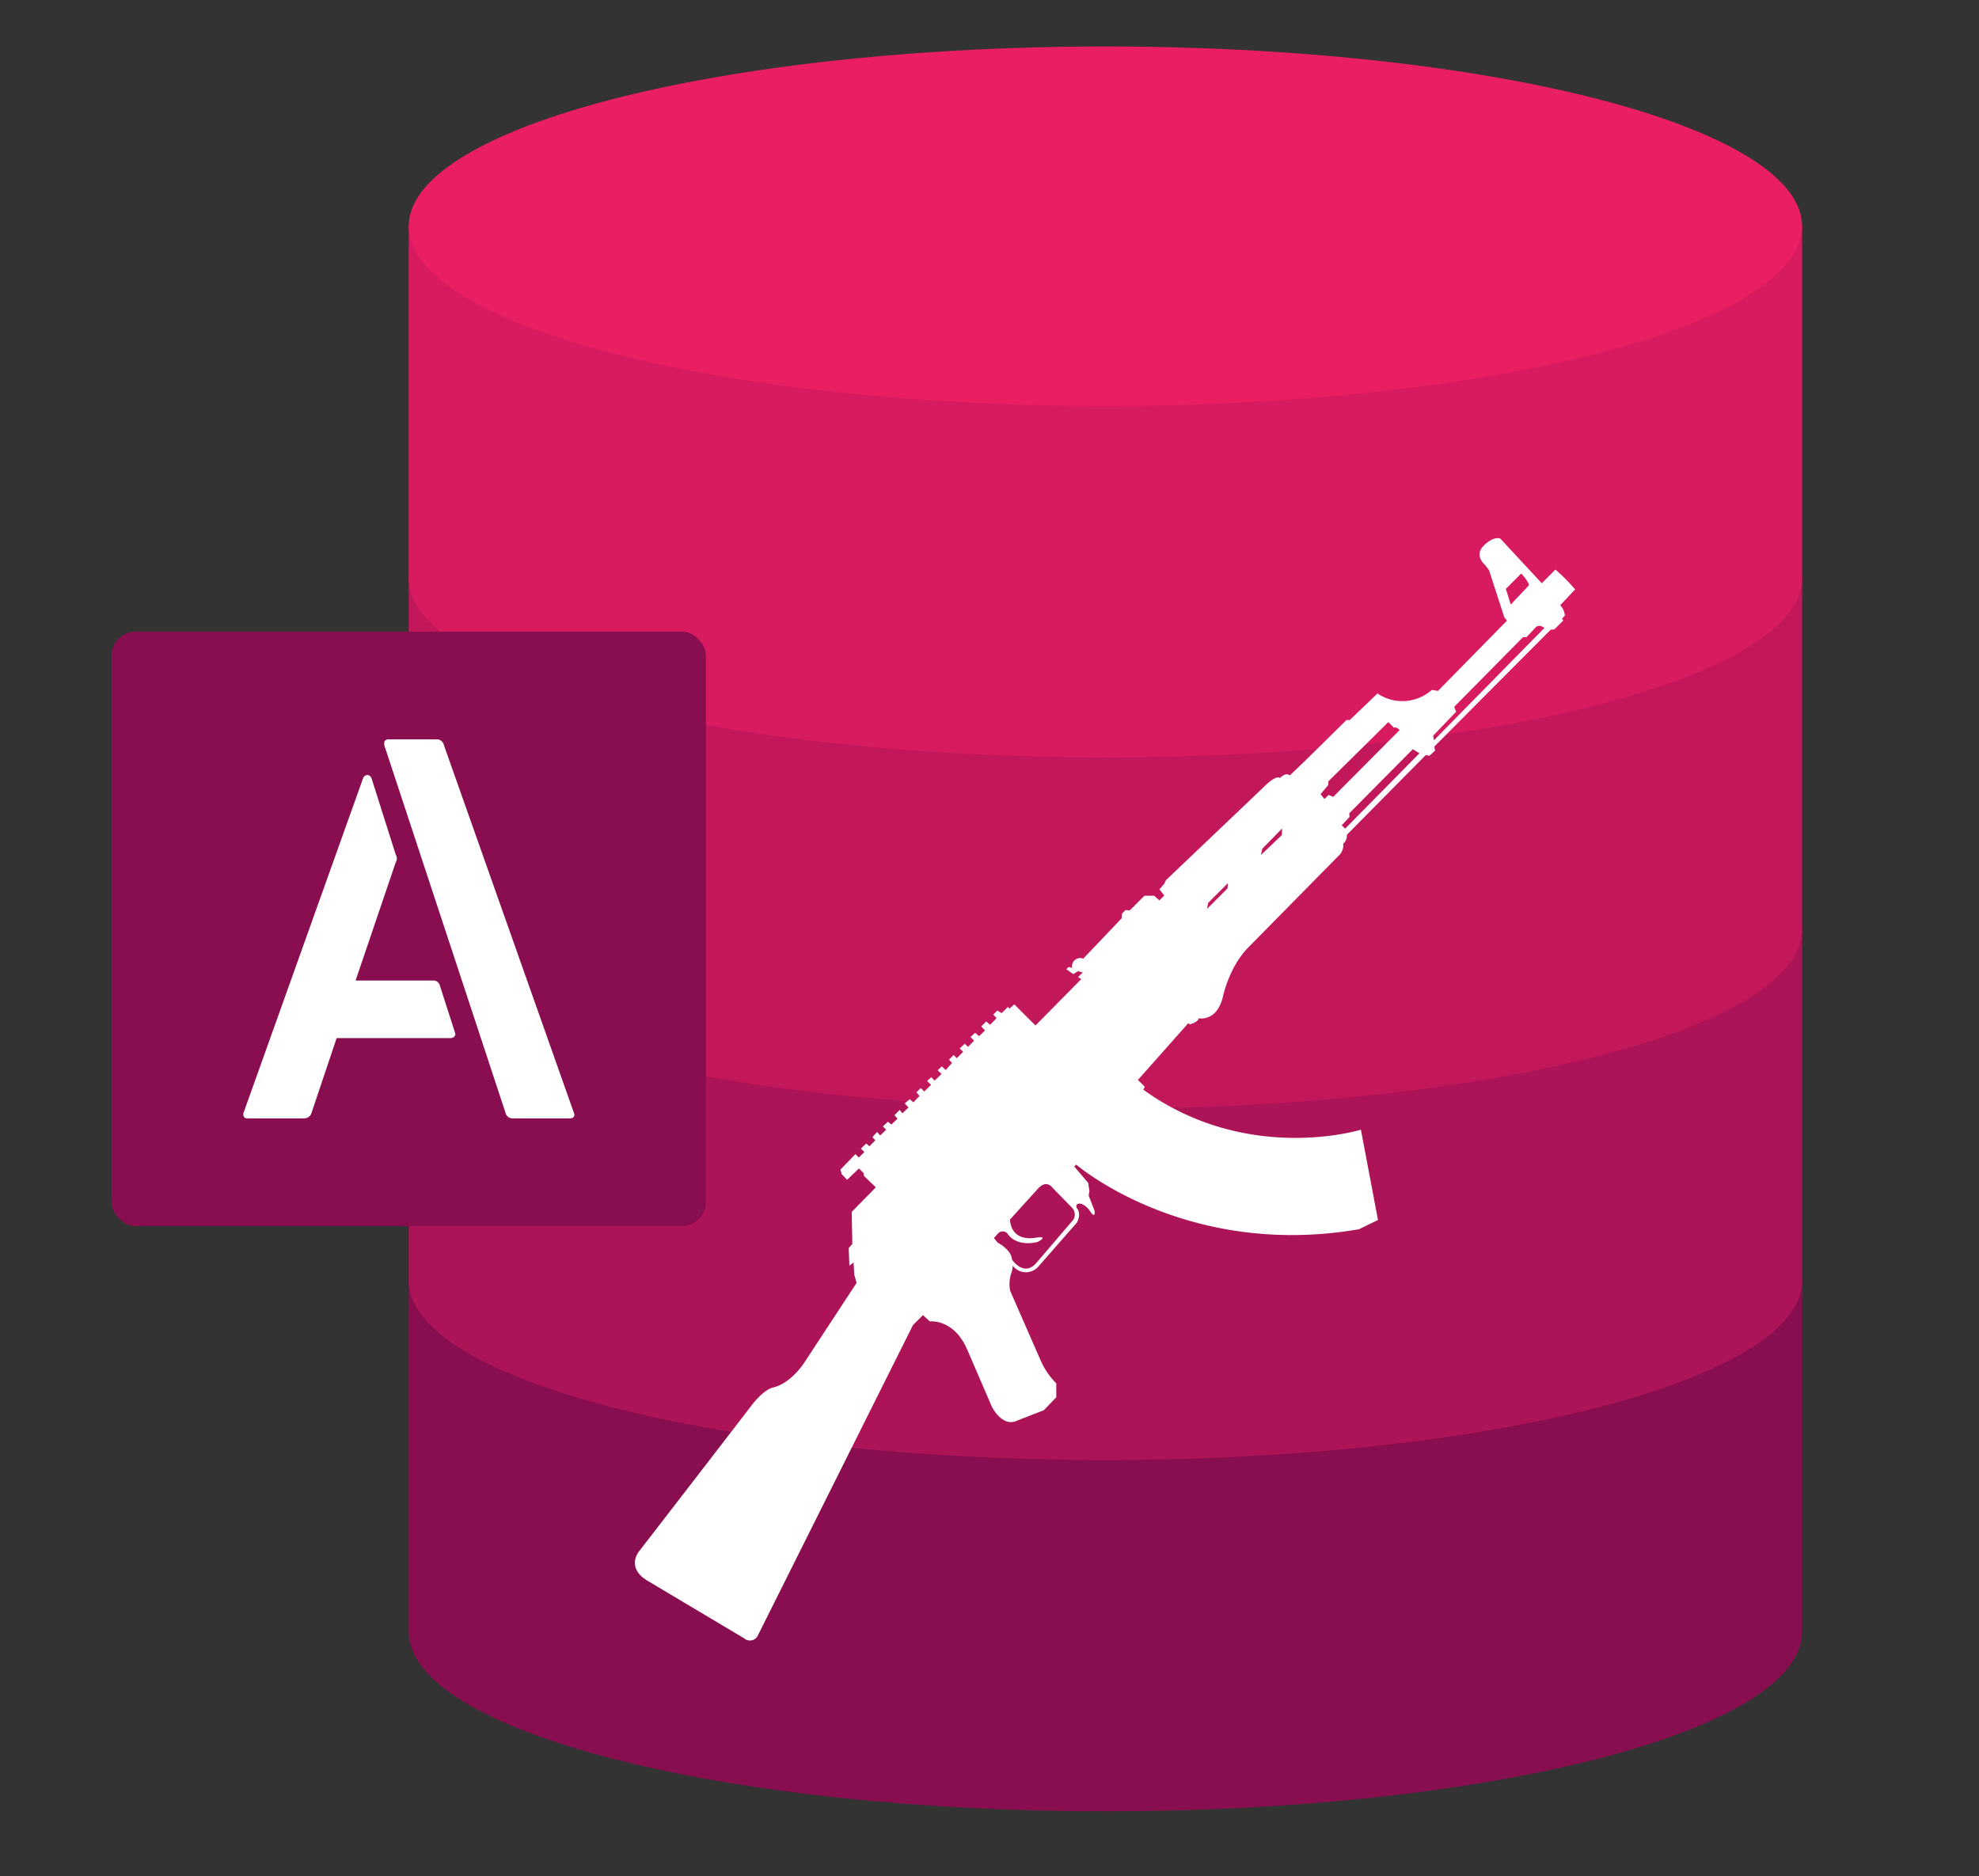 <?xml version="1.0" ?>
<svg xmlns="http://www.w3.org/2000/svg" viewBox="0 0 426.09 404">
	<rect x="0" y="0" width="426.09" height="404" fill="#333333" stroke="none"/>
	<defs>
		<style>
        .a353b09e-3df0-4de2-9dfb-2f72b3a67915 {
            isolation: isolate;
        }
        .a68c0c50-c4f5-47d3-b0c1-8e67ed720dbf {
            opacity: 0.4;
            mix-blend-mode: multiply;
        }
        .ae0a72f9-f85a-49f2-8d08-3646049b2dfc {
            fill: #880e4f;
        }
        .ab7218dc-b5d4-41c0-909b-3a9f2f3e44d9 {
            fill: #ad1457;
        }
        .a42b577d-8272-4630-9c45-e0e22b3cd7db {
            fill: #c2185b;
        }
        .bc0e32c2-61a9-42b8-81cb-ae80dce46713 {
            fill: #d81b60;
        }
        .e8cb9c0b-f556-41d7-afbd-f30e920eaeae {
            fill: #e91e63;
        }
        .e5473980-47a7-4543-8187-ad55d2c29566 {
            fill: #fff;
        }
        </style>
	</defs>
	<g class="a353b09e-3df0-4de2-9dfb-2f72b3a67915">
		<g id="b40c5c03-7267-460b-961b-53b7fc7974a8" data-name="Layer 2">
			<g id="a639dde5-23a0-475d-b963-0cff5203774d" data-name="Layer 1">
				<path class="ae0a72f9-f85a-49f2-8d08-3646049b2dfc" d="M88,275.63v75.71C88,372.69,155.16,390,238,390s150-17.31,150-38.66V275.63Z"/>
				<path class="ab7218dc-b5d4-41c0-909b-3a9f2f3e44d9" d="M88,200V275.7c0,21.35,67.16,38.66,150,38.66s150-17.31,150-38.66V200Z"/>
				<path class="a42b577d-8272-4630-9c45-e0e22b3cd7db" d="M88,124.35v75.71c0,21.35,67.16,38.66,150,38.66s150-17.31,150-38.66V124.35Z"/>
				<path class="bc0e32c2-61a9-42b8-81cb-ae80dce46713" d="M88,48.71v75.71c0,21.35,67.16,38.66,150,38.66s150-17.31,150-38.66V48.71Z"/>
				<ellipse class="e8cb9c0b-f556-41d7-afbd-f30e920eaeae" cx="238" cy="48.71" rx="150" ry="38.71"/>
				<path class="e5473980-47a7-4543-8187-ad55d2c29566" d="M137.61,334l12.45-16.12,11.55-15c2.79-3.73,4.73-4.1,4.73-4.1,4.2-.94,7.09-5.78,7.09-5.78l11-16.78-.5-1.76-.15-2.62-.9.68-.15-3.78.78-.9-.13-6.9,5.18-5.28L186,253.17l-.06-.58-1-1-2.55,2.44-1.15-1.2-.29-1,3.23-3.33.73.73,1.19-1.18-.74-.74,1.16-1.1.65.61,1.29-1.29-.63-.68,1-1.11.68.74,1.29-1.24-.71-.71,1.08-1,.76.6,1.31-1.26-.65-.76,1.13-1.13.57.74,1.32-1.26-.82-.87,1.08-.92.79.68,1.31-1.36-.66-.82.95-.89.73.74,1.47-1.42-.84-.84.87-.82.74.74,1.49-1.44-.84-.79.89-.84.84.78,1.37-1.52-.66-.71,1-1,.68.68,1.37-1.37-.74-.73,1.08-1,.71.65,1.31-1.31-.78-.79,1-.92.84.74,1.29-1.24-.82-.86,1.08-1.08.84.73,1.39-1.44-.71-.76.87-.87.93.56,1.33-1.33.35.35,1.05-.91,4.55,4.55,9.87-10-.7-.42,1-1-1-.28-1.05.63-1.47-1.05.49-.49.77.21a1.76,1.76,0,0,1,2.38-2l8.27-8.69.07-1,.77-.77.91.07,3.15-3.15h2.1l1.12,1,1.05-1.05-1.05-1.33,1.05-1.19.35-.77,21-20c2.94-2.94,3.57-2,3.57-2,1.4-1.4,2.1-.56,2.1-.56l3.58-3.43,8.68-8.55.63.07,6-5.74a9.55,9.55,0,0,0,11.7-.77l1.33.21,14.84-15.12-.56-.71-3.29-10.15-.84-1.12s-2.52-2-.28-4.2,3.57-1.47,3.57-1.47l8.9,9.59,2.94-2.94a39.35,39.35,0,0,1,4.24,4.27l-3.21,3.41a3.62,3.62,0,0,1,1,2.21l-.63.74.31.31-1.94,1.94-.79.06-25.05,25.16.15.89-1.2,1.1-.79-.16-17,17.18a2.33,2.33,0,0,1-.78,1.94,3,3,0,0,1-1,2.58L268.7,204.06c-4.25,4.36-5.51,11-5.51,11-1.42,5-5.15,4.2-5.15,4.2.16.68-1.84,1.31-1.84,1.31l-.36-.26L245,232.53l1.48,1.47-.32.63c22.48,16.18,46.85,8.61,46.85,8.61l3.68,19.44-4.1,2c-37.29,6.41-60.87-13.92-60.87-13.92l-.42.42,3,3.52.26,1.74-.16,1,1.27,3.26c.2,1.79-.85.31-.85.31a4.26,4.26,0,0,0-1.89-1.78c-1.62-.37-1.1.89-1.1.89,1.1,1.21.05,3.1.05,3.1l-8.24,9.4a3.55,3.55,0,0,1-5.6-.1,5,5,0,0,1-.34,1.73,7.36,7.36,0,0,0-.21,3.68l6.57,15a16,16,0,0,0,3.36,4.93l0,3-2.68,2.78-6.2,2.42c-3,.94-5-3.21-5-3.21l-5.35-12.39c-2.89-6.57-8-5.94-8-5.94l-1.47-1.36-2.15,2.15L163.24,352a1.9,1.9,0,0,1-3.05.74l-20.27-12.08s4.83,2.73-.27-.16S137.61,334,137.61,334ZM329.16,126.06c.11-.73-1.63-2.57-1.63-2.57l-3.31,3.31,1.06,3.36Zm3.36,9.14s-1-.84-1.78-.21l-2.1,2.21h-.74l-14.81,15,.42,1.05-4.94,5.15.16,1Zm-32.4,21.49-1.21-1.21L286,168.24V169l-1.68,2,.84,1.05.89-.89,1,.42,14.29-14.39S300.69,156.42,300.12,156.69Zm-10.51,21.74,16-16.23-1.42-.89L290.5,175.12l.06.79-1.68,1.78.73.74ZM276,179.8l.05-1.42-4.26,4.36-.31,1.36Zm-11.72,11.5.11-1.16-4.26,4.26-.26,1.31ZM223,272.08l8.09-9.45a2.15,2.15,0,0,0-.32-2.63l-4.3-4.41s-1.21-1.63-3,.36l-6,6.62s-.11,4.94,5.77,3.89c0,0,2.63-.42.21.94,0,0-4.46,1.32-6.56-1.83a1.4,1.4,0,0,0-1.84-.16L214,266.56l.79,1s2.94,1.47,3.1,3.63C217.86,271.19,220.33,274.92,223,272.08Z"/>
				<rect class="ae0a72f9-f85a-49f2-8d08-3646049b2dfc" x="24" y="136" width="128" height="128" rx="5.19"/>
				<path class="e5473980-47a7-4543-8187-ad55d2c29566" d="M52.5,240.44a1.19,1.19,0,0,1-.06-.84l25.68-71.88a1.51,1.51,0,0,1,.36-.6.87.87,0,0,1,1.2,0,1.51,1.51,0,0,1,.36.6L85.2,184a1.59,1.59,0,0,1,0,1.68l-8.64,25.44H93.24a1.4,1.4,0,0,1,1.44,1l3.24,10.08.12.36a.87.87,0,0,1-.3.72,1.42,1.42,0,0,1-.9.24H72.48l-5.4,16.08a1.63,1.63,0,0,1-1.56,1.2H53.28A.79.79,0,0,1,52.5,240.44Zm56.34-.84-26-78.84a1.67,1.67,0,0,1-.12-.72q0-.84,1-.84H94a1.51,1.51,0,0,1,1.56,1.2l28,79.2.12.36a.81.81,0,0,1-.24.6,1,1,0,0,1-.72.24H110.4A1.51,1.51,0,0,1,108.84,239.6Z"/>
			</g>
		</g>
	</g>
</svg>